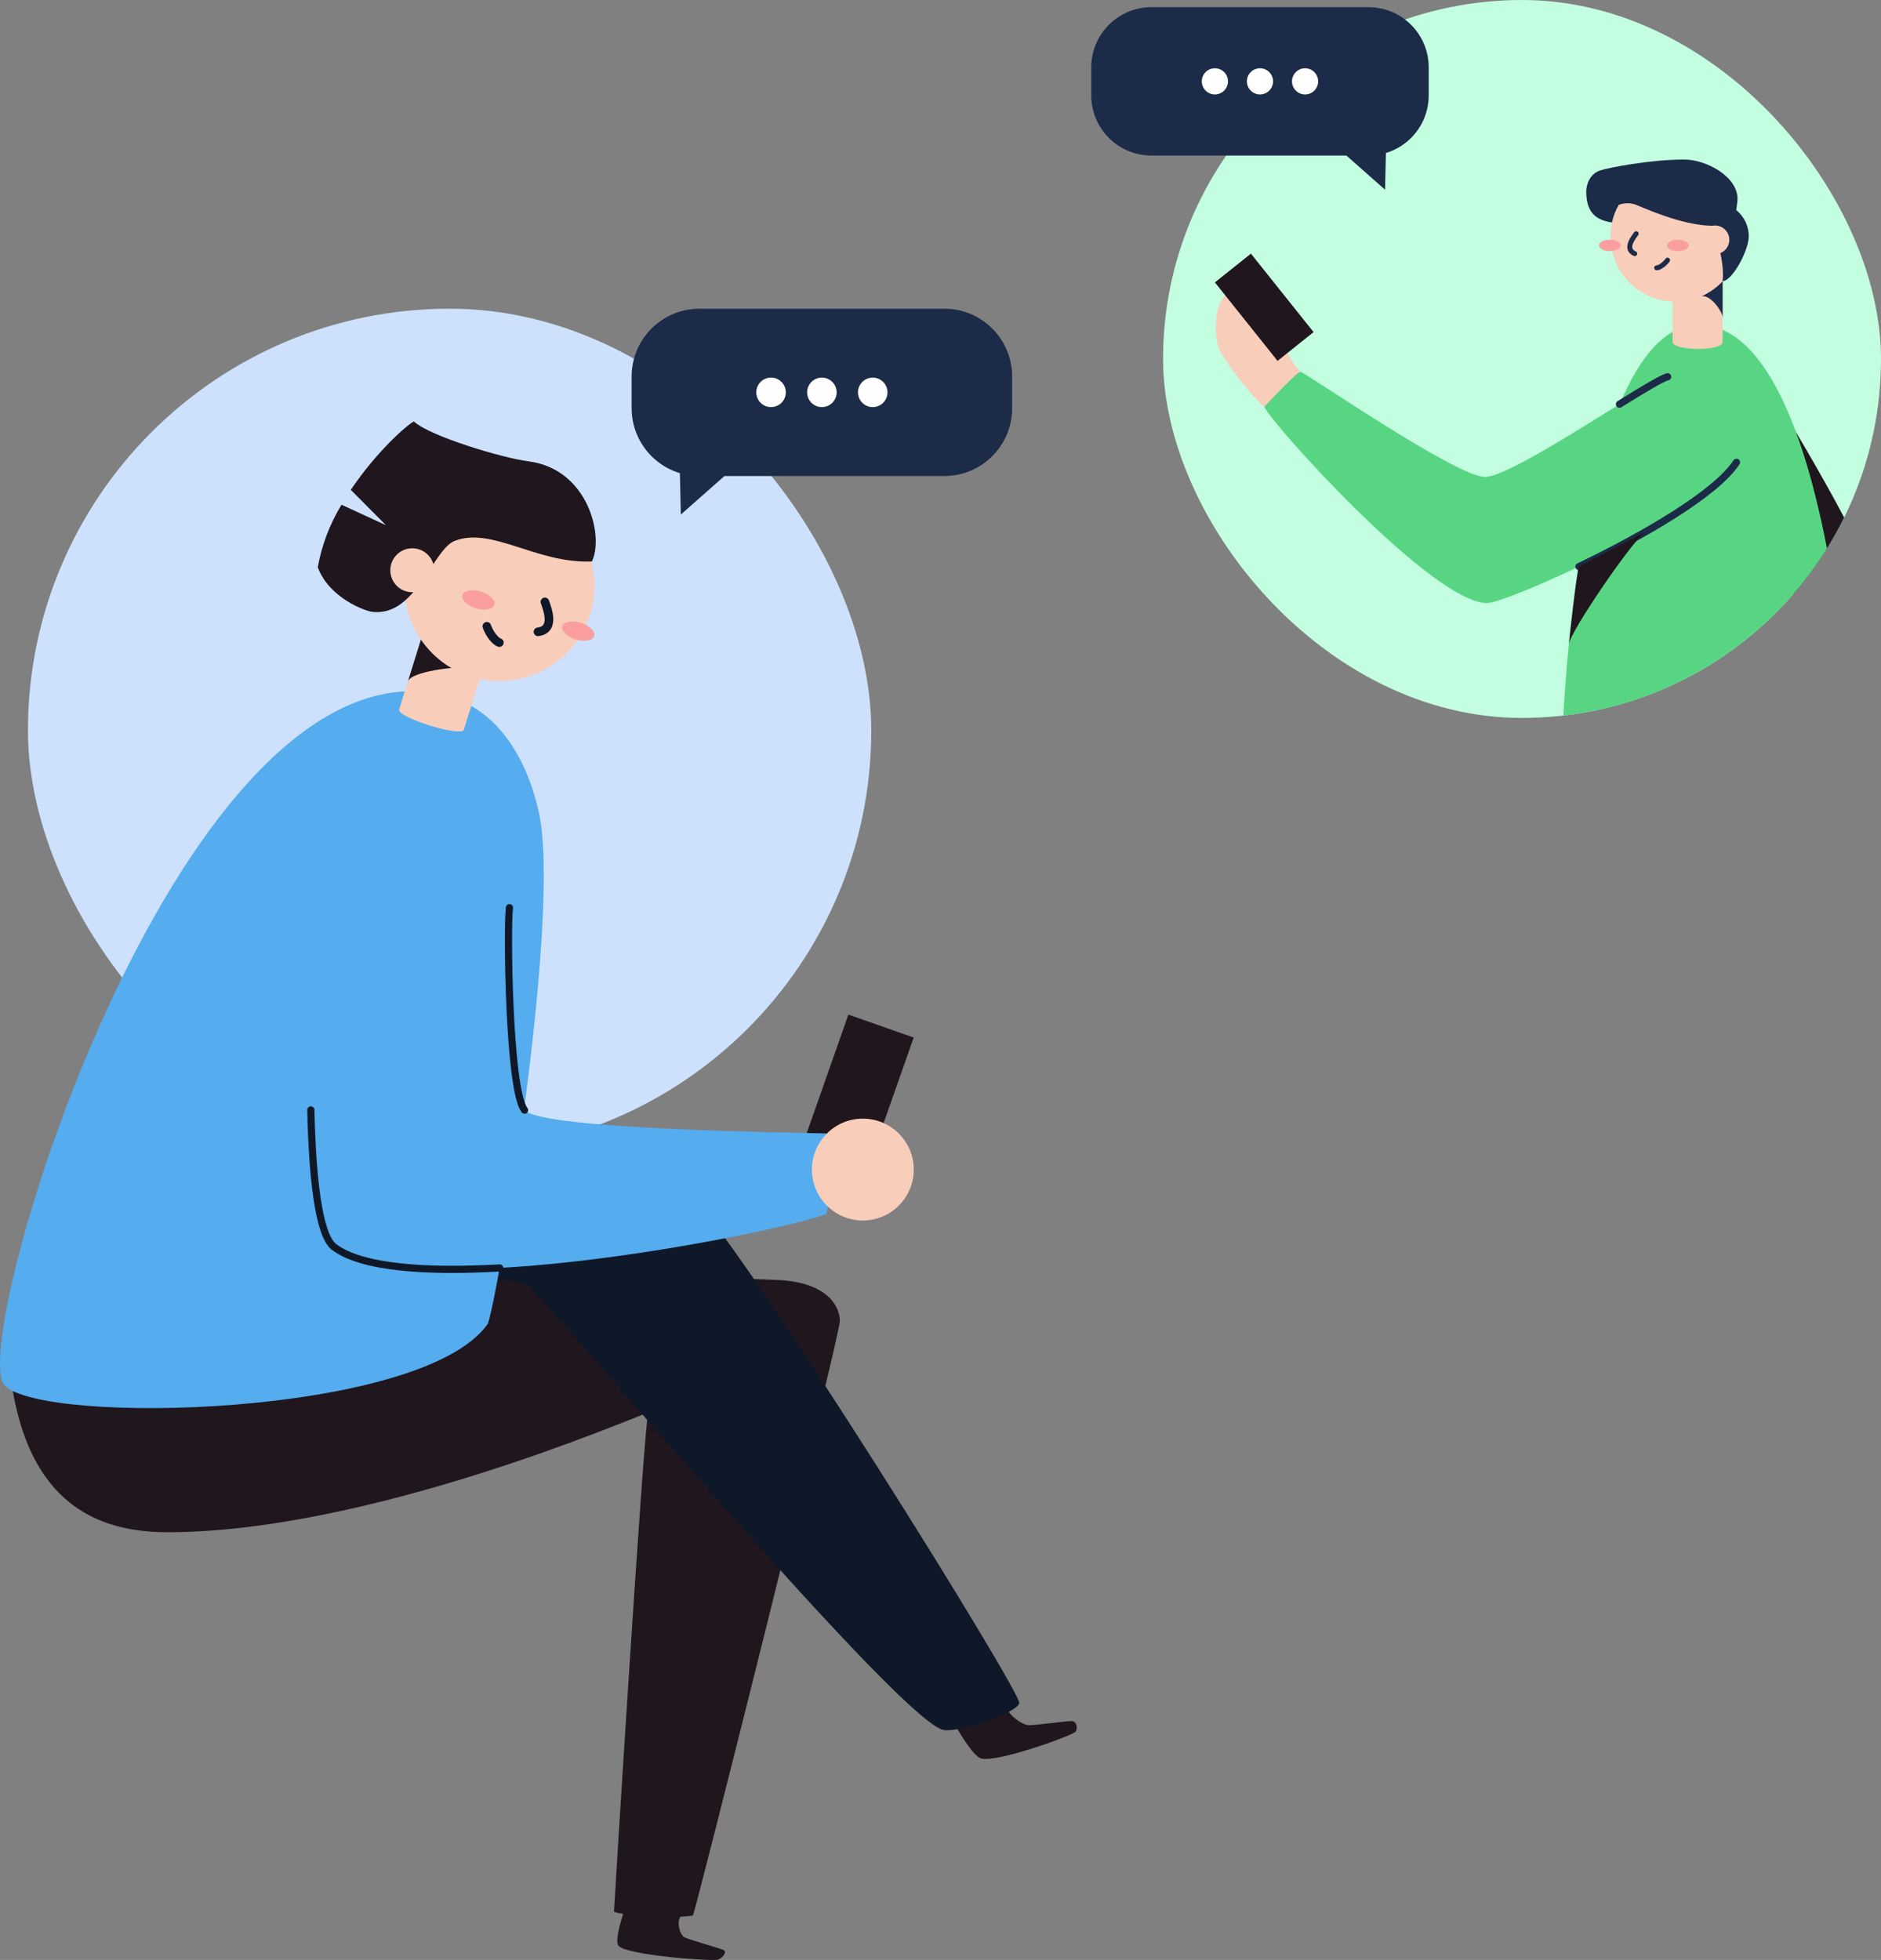 <svg width="262" height="273" viewBox="0 0 262 273" fill="none" xmlns="http://www.w3.org/2000/svg">
<rect x="0" y="0" width="262" height="273" fill="#808080" stroke="none"/>
<rect x="3.894" y="43" width="117.463" height="117.463" rx="58.731" fill="#CDE1FD"/>
<g clip-path="url(#clip0_59_163)">
<path d="M94.832 71.67L101.685 65.616H94.695L94.832 71.67Z" fill="#1B2B48"/>
<path d="M131.53 66.302H97.427C92.209 66.302 87.978 62.071 87.978 56.853V52.449C87.978 47.23 92.209 43 97.427 43L131.53 43C136.748 43 140.978 47.23 140.978 52.449V56.853C140.978 62.071 136.748 66.302 131.53 66.302Z" fill="#1B2B48"/>
<path d="M107.396 56.707C106.261 56.707 105.34 55.786 105.34 54.651C105.34 53.515 106.261 52.595 107.396 52.595C108.532 52.595 109.452 53.515 109.452 54.651C109.452 55.786 108.532 56.707 107.396 56.707Z" fill="white"/>
<path d="M114.478 56.707C113.343 56.707 112.422 55.786 112.422 54.651C112.422 53.515 113.343 52.595 114.478 52.595C115.614 52.595 116.534 53.515 116.534 54.651C116.534 55.786 115.614 56.707 114.478 56.707Z" fill="white"/>
<path d="M121.56 56.707C120.425 56.707 119.504 55.786 119.504 54.651C119.504 53.515 120.425 52.595 121.56 52.595C122.696 52.595 123.616 53.515 123.616 54.651C123.616 55.786 122.696 56.707 121.56 56.707Z" fill="white"/>
</g>
<path d="M127.264 144.517L118.17 141.322L111.209 161.134L120.302 164.329L127.264 144.517Z" fill="#1F161E"/>
<path d="M132.978 240.212C133.37 240.829 135.457 244.541 136.613 244.921C138.707 245.602 149.546 241.693 149.838 241.177C150.13 240.66 149.964 239.806 149.353 239.732C148.741 239.659 143.904 240.391 143.119 240.286C142.335 240.18 140.521 238.914 140.308 238" fill="#1F161E"/>
<path d="M0.978 183.244C0.978 208.183 12.172 213.42 23.308 213.42C51.514 213.42 88.211 197.385 90.283 196.767C89.632 199.39 85.52 265.885 85.52 266.268C86.498 266.809 93.991 267.275 96.512 266.809C97.164 265.192 116.978 186.103 116.978 184.02C116.978 181.937 115.271 178.769 108.814 178.312C106.084 178.118 68.104 177 68.104 177" fill="#1F161E"/>
<path d="M95.866 166C104.364 174.746 142.313 235.799 141.976 237.226C141.639 238.653 132.914 241.678 131.07 240.863C123.245 237.434 75.199 179.81 73.328 178.94C71.458 178.07 68.655 178.406 66.985 178.645C62.642 173.513 72.364 167.418 95.866 166Z" fill="#0F1828"/>
<path d="M57.502 96.266C70.28 96.266 73.954 108.365 75.011 112.933C78.391 127.518 68.981 182.94 67.891 184.468C58.644 197.395 5.786 198.543 0.631 192.944C-4.525 187.345 22.59 96.266 57.502 96.266Z" fill="#55ACEE"/>
<path d="M86.975 266C86.804 266.63 85.512 270.318 86.158 271.039C87.318 272.343 99.392 273.242 100.051 272.942C100.71 272.642 101.258 271.908 100.822 271.639C100.387 271.37 95.811 270.162 95.251 269.788C94.69 269.415 94.222 267.755 94.796 266.956" fill="#1F161E"/>
<path d="M55.59 98.817C55.244 99.927 64.263 102.733 64.609 101.63L68.107 90.406L59.095 87.593L55.59 98.817Z" fill="#F8CDBA"/>
<path d="M64.531 93.062C63.65 92.788 57.248 93.525 56.817 94.909L59.095 87.593C60.498 88.031 64.531 93.062 64.531 93.062Z" fill="#1F161E"/>
<path d="M69.562 94.863C76.875 94.863 82.803 88.935 82.803 81.622C82.803 74.31 76.875 68.382 69.562 68.382C62.249 68.382 56.321 74.31 56.321 81.622C56.321 88.935 62.249 94.863 69.562 94.863Z" fill="#F8CDBA"/>
<path d="M82.769 88.597C82.967 87.961 82.135 87.135 80.91 86.753C79.686 86.371 78.532 86.577 78.333 87.213C78.135 87.85 78.966 88.676 80.191 89.058C81.416 89.44 82.57 89.234 82.769 88.597Z" fill="#FA9E9F"/>
<path d="M68.847 84.256C69.045 83.62 68.213 82.794 66.988 82.412C65.764 82.029 64.61 82.236 64.411 82.872C64.213 83.509 65.044 84.334 66.269 84.717C67.494 85.099 68.648 84.893 68.847 84.256Z" fill="#FA9E9F"/>
<path d="M75.898 83.835C76.127 84.552 77.484 87.698 74.933 88.004" stroke="#0F1828" stroke-width="1.2" stroke-miterlimit="10" stroke-linecap="round"/>
<path d="M69.555 89.505C68.903 89.277 68.12 88.154 67.813 87.234" stroke="#0F1828" stroke-width="1.2" stroke-miterlimit="10" stroke-linecap="round"/>
<path d="M73.569 64.251C70.077 63.814 59.943 60.799 57.639 58.704C56.55 59.278 52.314 63.083 48.862 68.231L53.763 73.158L47.57 70.3C45.938 72.975 44.816 75.928 44.262 79.012C45.861 83.326 50.879 85.1 51.825 85.218C57.927 85.988 60.269 76.506 63.343 75.332C68.564 73.328 74.711 78.529 82.444 78.203C84.16 74.698 81.928 65.302 73.569 64.251Z" fill="#1F161E"/>
<path d="M57.424 82.49C59.114 82.49 60.485 81.12 60.485 79.43C60.485 77.739 59.114 76.369 57.424 76.369C55.734 76.369 54.364 77.739 54.364 79.43C54.364 81.12 55.734 82.49 57.424 82.49Z" fill="#F8CDBA"/>
<path d="M44.262 127.302C43.609 131.387 41.495 169.961 46.559 173.713C57.404 181.746 107.489 171.919 115.079 169.106C115.901 166.417 115.079 157.875 115.079 157.875C112.155 157.758 75.272 157.405 73.073 154.612C70.873 151.819 70.612 128.986 70.965 126.408" fill="#55ACEE"/>
<path d="M120.182 170C124.099 170 127.275 166.824 127.275 162.907C127.275 158.989 124.099 155.813 120.182 155.813C116.264 155.813 113.088 158.989 113.088 162.907C113.088 166.824 116.264 170 120.182 170Z" fill="#F8CDBA"/>
<path d="M73.066 154.632C70.841 151.819 70.606 129.005 70.958 126.428" stroke="#0F1828" stroke-linecap="round" stroke-linejoin="round"/>
<path d="M69.601 176.611C59.382 177.178 50.448 176.611 46.559 173.713C44.34 172.075 43.498 163.768 43.296 154.599" stroke="#0F1828" stroke-linecap="round" stroke-linejoin="round"/>
<g clip-path="url(#clip1_59_163)">
<rect x="162" width="100" height="100" rx="50" fill="#C3FEE1"/>
<g clip-path="url(#clip2_59_163)">
<path d="M176.094 56.68C174.972 55.894 170.217 50.113 169.657 48.17C169.096 46.227 168.675 38.904 174.22 40.568C179.766 42.233 177.263 48.101 181.175 51.799" fill="#F8CDBA"/>
<path d="M174.238 35.329L169.221 39.334L177.947 50.265L182.964 46.26L174.238 35.329Z" fill="#1F161E"/>
<path d="M244.802 51.799C246.166 53.069 260.123 76.574 260.123 79.516C260.123 82.459 256.902 100.305 255.05 104.113C253.199 107.92 244.802 51.799 244.802 51.799Z" fill="#1F161E"/>
<path d="M236.591 45.258C256.68 45.258 259.306 116.052 257.889 118.899C256.472 121.746 221.344 121.416 218.497 118.899C215.65 116.382 218.115 45.258 236.591 45.258Z" fill="#58D582"/>
<path d="M232.979 47.623C232.979 48.883 239.934 48.979 239.934 47.623V39.173H232.979V47.623Z" fill="#F8CDBA"/>
<path d="M239.942 44.211C239.942 43.459 238.204 40.864 236.9 41.303C238.538 40.725 239.347 38.752 239.942 39.156V44.211Z" fill="#1B2B48"/>
<path d="M233.371 42.016C238.366 42.016 242.415 37.966 242.415 32.971C242.415 27.976 238.366 23.926 233.371 23.926C228.375 23.926 224.326 27.976 224.326 32.971C224.326 37.966 228.375 42.016 233.371 42.016Z" fill="#F8CDBA"/>
<path d="M224.226 34.97C225.059 34.97 225.734 34.618 225.734 34.184C225.734 33.749 225.059 33.397 224.226 33.397C223.393 33.397 222.718 33.749 222.718 34.184C222.718 34.618 223.393 34.97 224.226 34.97Z" fill="#FA9E9F"/>
<path d="M233.709 34.97C234.542 34.97 235.218 34.618 235.218 34.184C235.218 33.749 234.542 33.397 233.709 33.397C232.877 33.397 232.201 33.749 232.201 34.184C232.201 34.618 232.877 34.97 233.709 34.97Z" fill="#FA9E9F"/>
<path d="M227.898 32.554C227.62 32.958 226.16 34.649 227.698 35.331" stroke="#1B2B48" stroke-width="0.69" stroke-miterlimit="10" stroke-linecap="round"/>
<path d="M230.75 37.304C231.184 37.304 231.901 36.743 232.271 36.235" stroke="#1B2B48" stroke-width="0.69" stroke-miterlimit="10" stroke-linecap="round"/>
<path d="M242.016 27.699C242.016 24.561 237.639 22.222 234.592 22.222C229.741 22.222 223.83 23.404 222.857 23.748C221.222 24.317 220.944 26.06 220.944 26.642C220.944 29.085 221.813 30.606 224.526 30.989C224.711 30.127 225.031 29.3 225.473 28.538C226.224 28.249 227.052 28.235 227.812 28.498C228.498 28.738 234.235 31.441 238.482 31.441C239.047 32.236 240.29 37.091 239.925 39.151C241.168 39.225 243.459 35.179 243.576 33.066C243.602 32.342 243.459 31.62 243.157 30.961C242.855 30.301 242.403 29.721 241.837 29.268C241.894 28.811 242.016 27.946 242.016 27.699Z" fill="#1B2B48"/>
<path d="M238.882 35.392C239.981 35.392 240.872 34.501 240.872 33.401C240.872 32.302 239.981 31.41 238.882 31.41C237.782 31.41 236.891 32.302 236.891 33.401C236.891 34.501 237.782 35.392 238.882 35.392Z" fill="#F8CDBA"/>
<path d="M241.872 64.382C236.891 71.993 209.961 83.998 207.127 83.998C199.612 83.998 177.363 59.306 176.094 56.672C177.559 55.107 180.679 51.791 181.166 51.791C181.653 51.791 202.833 66.429 206.836 66.429C210.839 66.429 229.811 53.082 232.28 52.482" fill="#58D582"/>
<path d="M225.569 56.302C228.85 54.264 231.462 52.677 232.28 52.482" stroke="#1B2B48" stroke-linecap="round" stroke-linejoin="round"/>
<path d="M219.932 78.921C228.624 74.744 238.973 68.824 241.872 64.391" stroke="#1B2B48" stroke-linecap="round" stroke-linejoin="round"/>
<path d="M218.528 89.691C218.706 87.992 227.512 75.07 229.211 74.07C227.407 75.074 220.579 78.538 219.931 78.921C219.553 79.934 218.528 89.691 218.528 89.691Z" fill="#1F161E"/>
</g>
</g>
<g clip-path="url(#clip3_59_163)">
<path d="M192.922 26.425L186.845 21.056H193.044L192.922 26.425Z" fill="#1B2B48"/>
<path d="M160.379 21.664L190.621 21.664C195.249 21.664 199 17.912 199 13.285V9.379C199 4.751 195.249 1 190.621 1L160.379 1C155.751 1 152 4.751 152 9.379V13.285C152 17.912 155.751 21.664 160.379 21.664Z" fill="#1B2B48"/>
<path d="M181.78 13.155C182.787 13.155 183.603 12.339 183.603 11.332C183.603 10.325 182.787 9.509 181.78 9.509C180.773 9.509 179.957 10.325 179.957 11.332C179.957 12.339 180.773 13.155 181.78 13.155Z" fill="white"/>
<path d="M175.5 13.155C176.507 13.155 177.323 12.339 177.323 11.332C177.323 10.325 176.507 9.509 175.5 9.509C174.493 9.509 173.677 10.325 173.677 11.332C173.677 12.339 174.493 13.155 175.5 13.155Z" fill="white"/>
<path d="M169.22 13.155C170.227 13.155 171.043 12.339 171.043 11.332C171.043 10.325 170.227 9.509 169.22 9.509C168.213 9.509 167.396 10.325 167.396 11.332C167.396 12.339 168.213 13.155 169.22 13.155Z" fill="white"/>
</g>
<defs>
<clipPath id="clip0_59_163">
<rect width="53" height="28.67" fill="white" transform="matrix(-1 0 0 1 140.978 43)"/>
</clipPath>
<clipPath id="clip1_59_163">
<rect x="162" width="100" height="100" rx="50" fill="white"/>
</clipPath>
<clipPath id="clip2_59_163">
<rect width="111.111" height="219.523" fill="white" transform="translate(169.222 22.222)"/>
</clipPath>
<clipPath id="clip3_59_163">
<rect width="47" height="25.425" fill="white" transform="translate(152 1)"/>
</clipPath>
</defs>
</svg>
